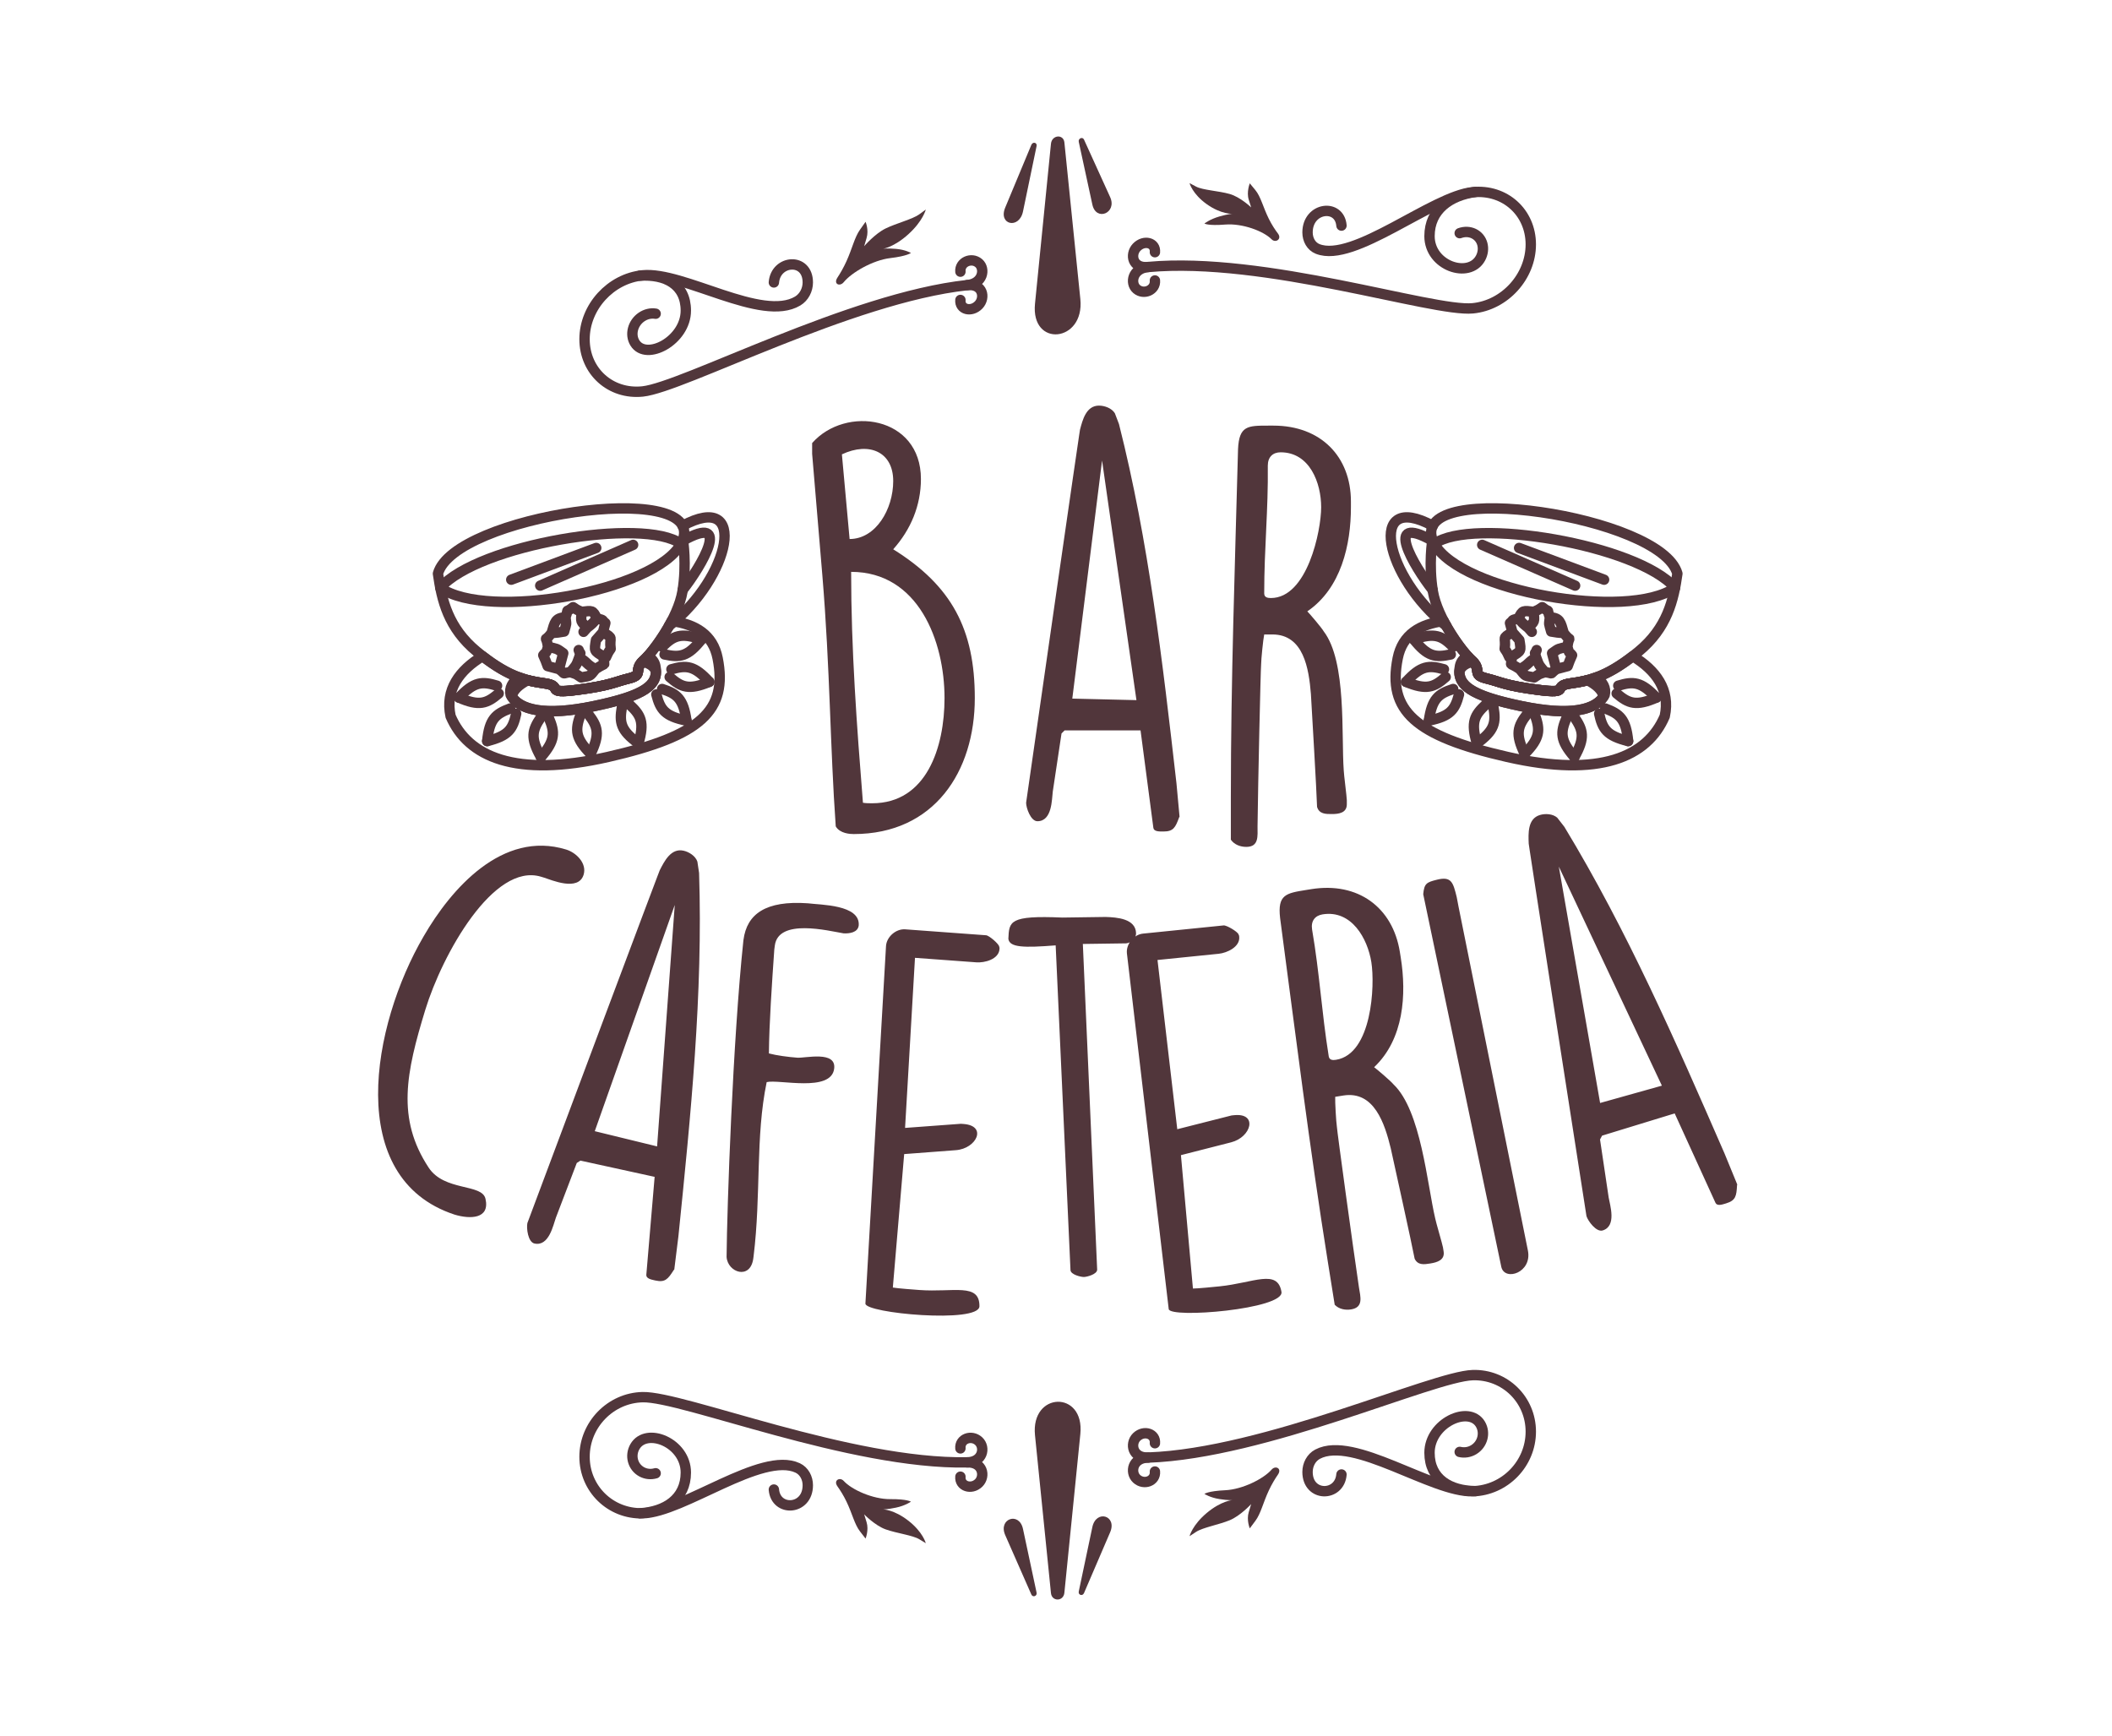 <?xml version="1.0" encoding="UTF-8"?>
<!DOCTYPE svg PUBLIC "-//W3C//DTD SVG 1.1//EN" "http://www.w3.org/Graphics/SVG/1.1/DTD/svg11.dtd">
<!-- Creator: CorelDRAW 2017 -->
<svg xmlns="http://www.w3.org/2000/svg" xml:space="preserve" width="1.76389E+06px" height="1.44992E+06px" version="1.1" style="shape-rendering:geometricPrecision; text-rendering:geometricPrecision; image-rendering:optimizeQuality; fill-rule:evenodd; clip-rule:evenodd"
viewBox="0 0 190509.36 156435.43"
 xmlns:xlink="http://www.w3.org/1999/xlink">
 <defs>
  <style type="text/css">
   <![CDATA[
    .str0 {stroke:#51363B;stroke-width:935.76;stroke-linecap:round;stroke-linejoin:round;stroke-miterlimit:22.926}
    .fil2 {fill:none}
    .fil0 {fill:none;fill-rule:nonzero}
    .fil1 {fill:#51363B;fill-rule:nonzero}
   ]]>
  </style>
 </defs>
 <g id="Capa_x0020_1">
  <g id="_2274407410352">
   <path class="fil0 str0" d="M59141.74 28216.27c-426.89,-71.68 -881.86,33.87 -1264.96,293.26 -797.07,540.12 -1070.13,1586.67 -609.92,2337.9 1024.09,1672.39 4596.81,-211.48 4596.81,-2909.46 0,-2383.56 -1871.7,-3297.23 -4135.67,-3153.31"/>
   <path class="fil0 str0" d="M69806.01 25396.46c164.88,-2050.81 3060.67,-2280.07 3060.67,3.37 0,652.22 -328.82,1322.97 -912.55,1672.38 -3250.26,1945.25 -10313.54,-2684.87 -13988.26,-2316.75 -2892.8,289.71 -5237.81,2869.6 -5237.81,5762.21 0,2892.8 2345.19,5014.72 5237.81,4713.04 3627.18,-378.24 18741.53,-8447.09 29273.86,-9590.96 1429.84,-155.33 1660.03,1134.7 1041.87,1784.12 -652.78,685.53 -1729.47,434.75 -1648.43,-447.86"/>
   <path class="fil0 str0" d="M87239.73 25639.75c1429.84,-131.19 1660.03,-1467.26 1041.87,-1992.97 -652.78,-554.72 -1729.47,-88.15 -1648.43,777.99"/>
   <path class="fil1" d="M75537.71 24962.26c241.98,-367.37 550.97,-891.21 821.22,-1490.66 530.95,-1177.37 718.1,-2132.96 1217.98,-2838.9 499.32,-705.75 499.32,-705.75 499.32,-705.75 0,0 312.36,718.1 93.95,1458.29 -218.59,740.18 -218.59,740.18 -218.59,740.18 0,0 967.76,-1127.4 1935.89,-1599.21 968.14,-471.62 2435.97,-837.31 3029.24,-1271.5 593.27,-434.2 593.27,-434.2 593.27,-434.2 0,0 -249.85,1024.28 -1561.41,2217.38 -1311.56,1193.27 -2310.76,1324.47 -2310.76,1324.47 0,0 343.24,-65.51 1186.54,6.17 843.12,71.68 1343,365.14 1343,365.14 0,0 -312.35,281.1 -1873.95,468.62 -1561.03,187.72 -3464.36,1287.98 -4184.33,2167.97 -355.77,434.75 -956.34,176.85 -571.37,-408z"/>
   <path class="fil1" d="M94799.71 12888.94l-1439.38 14422.08c-398.26,3992.31 4488.45,3502.91 4090.2,-409.68l-1439.39 -14133.68c-78.23,-770.69 -1130.58,-693.02 -1211.43,121.28zm-1771.2 101.62l-2354.93 5652.91c-651.84,1564.96 1264.02,1985.68 1603.52,352.22l1226.21 -5900.89c67.19,-321.71 -342.11,-423.52 -474.8,-104.24zm4753.84 -476.3l2354.92 5181.29c651.85,1434.33 -1264.02,2238.89 -1603.51,673.37l-1226.4 -5655.16c-67,-308.42 342.3,-492.21 474.99,-199.5z"/>
   <path class="fil0 str0" d="M131669.12 20951.42c426.89,-157.39 881.85,-142.98 1264.95,39.68 797.08,380.48 1070.14,1372.38 609.93,2215.87 -1024.09,1877.5 -4596.81,709.31 -4596.81,-1988.67 0,-2383.56 1871.7,-3672.29 4135.67,-3981.84"/>
   <path class="fil0 str0" d="M121005.04 20267.94c-165.07,-2017.86 -3060.86,-1666.95 -3060.86,616.67 0,652.03 328.82,1257.09 912.55,1489.35 3250.26,1294.34 10313.54,-4750.84 13988.26,-5118.97 2892.8,-289.9 5237.81,1820.24 5237.81,4712.85 0,2892.8 -2345.2,5484.66 -5237.81,5762.4 -3627.18,348.28 -18741.54,-4692.45 -29273.86,-3726.38 -1429.84,131.01 -1660.04,1467.27 -1041.87,1992.98 652.78,554.72 1729.46,88.15 1648.24,-778.18"/>
   <path class="fil0 str0" d="M103571.13 24003.86c-1429.84,155.15 -1660.04,-1134.7 -1041.87,-1784.3 652.78,-685.54 1729.46,-434.57 1648.24,447.85"/>
   <path class="fil1" d="M115273.15 20981.93c-241.99,-318.91 -550.97,-780.8 -821.22,-1326.16 -530.95,-1070.88 -718.1,-1989.04 -1217.98,-2594.67 -499.32,-605.81 -499.32,-605.81 -499.32,-605.81 0,0 -312.36,780.8 -93.77,1477 218.41,696.39 218.41,696.39 218.41,696.39 0,0 -967.76,-933.51 -1936.08,-1211.24 -967.95,-277.73 -2435.78,-349.41 -3029.05,-664.57 -593.27,-315.36 -593.27,-315.36 -593.27,-315.36 0,0 249.85,974.13 1561.22,1904.65 1311.74,930.33 2310.94,861.45 2310.94,861.45 0,0 -343.23,3.19 -1186.54,243.86 -843.11,240.49 -1343,634.07 -1343,634.07 0,0 312.36,218.59 1873.95,93.39 1561.03,-125.2 3464.36,593.83 4184.52,1329.52 355.59,363.64 956.16,-14.59 571.19,-522.52z"/>
   <path class="fil0 str0" d="M131669.12 130891.13c426.89,103.12 881.85,31.06 1264.95,-200.07 797.08,-481.54 1070.14,-1508.06 609.93,-2293.16 -1024.09,-1747.63 -4596.81,-126.71 -4596.81,2571.08 0,2383.56 1871.7,3435.17 4135.67,3457.81"/>
   <path class="fil0 str0" d="M121005.04 132925.84c-165.07,2038.64 -3060.86,2054.73 -3060.86,-228.7 0,-652.22 328.82,-1298.83 912.55,-1605.2 3250.26,-1706.07 10313.54,3444.15 13988.26,3346.46 2892.8,-76.74 5237.81,-2483.88 5237.81,-5376.68 0,-2892.61 -2345.2,-5187.28 -5237.81,-5098.57 -3627.18,111.36 -18741.54,7067.41 -29273.86,7435.91 -1429.84,50.15 -1660.04,-1256.91 -1041.87,-1860.85 652.78,-637.44 1729.46,-307.3 1648.24,569.13"/>
   <path class="fil0 str0" d="M103571.13 131399.06c-1429.84,26.01 -1660.04,1345.24 -1041.87,1916.43 652.78,602.63 1729.46,215.41 1648.24,-656.72"/>
   <path class="fil1" d="M115273.15 132938.19c-241.99,349.6 -550.97,850.42 -821.22,1430.03 -530.95,1138.25 -718.1,2080.18 -1217.98,2749.25 -499.32,668.88 -499.32,668.88 -499.32,668.88 0,0 -312.36,-740.93 -93.77,-1465.02 218.41,-724.09 218.41,-724.09 218.41,-724.09 0,0 -967.76,1056.09 -1936.08,1456.6 -967.95,400.5 -2435.78,658.02 -3029.05,1048.42 -593.27,390.59 -593.27,390.59 -593.27,390.59 0,0 249.85,-1005.94 1561.22,-2102.46 1311.74,-1096.71 2310.94,-1154.35 2310.94,-1154.35 0,0 -343.23,40.23 -1186.54,-93.39 -843.11,-133.82 -1343,-463.95 -1343,-463.95 0,0 312.36,-258.27 1873.95,-330.88 1561.03,-72.62 3464.36,-1032.89 4184.52,-1859.92 355.59,-408.55 956.16,-106.49 571.19,450.29z"/>
   <path class="fil1" d="M96011.14 143593.29l1439.39 -14315.97c398.25,-3963.12 -4488.46,-3833.42 -4090.2,108.55l1439.38 14239.61c78.23,776.49 1130.58,776.11 1211.43,-32.19zm1771.21 28.82l2354.92 -5479.42c651.85,-1517.05 -1264.02,-2078.88 -1603.51,-470.32l-1226.4 5810.5c-67,316.84 342.3,448.79 474.99,139.24zm-4753.84 126.32l-2354.93 -5354.59c-651.84,-1482.24 1264.02,-2145.88 1603.52,-555.46l1226.21 5745.55c67.19,313.29 -342.11,466.94 -474.8,164.5z"/>
   <path class="fil0 str0" d="M59141.74 132816.73c-426.89,125.77 -881.86,77.85 -1264.96,-133.07 -797.07,-439.05 -1070.13,-1451.17 -609.92,-2260.6 1024.09,-1802.08 4596.81,-370.93 4596.81,2326.86 0,2383.74 -1871.7,3534.54 -4135.67,3677.52"/>
   <path class="fil0 str0" d="M69806.01 134285.12c164.88,2030.03 3060.67,1892.29 3060.67,-391.33 0,-652.04 -328.82,-1281.24 -912.55,-1556.54 -3250.26,-1533.52 -10313.54,3991.75 -13988.26,4089.26 -2892.8,76.73 -5237.81,-2205.96 -5237.81,-5098.57 0,-2892.61 2345.19,-5311.92 5237.81,-5376.68 3627.18,-81.41 18741.53,6072.13 29273.86,5881.43 1429.84,-25.83 1660.03,-1345.06 1041.87,-1916.25 -652.78,-602.81 -1729.47,-215.41 -1648.43,656.72"/>
   <path class="fil0 str0" d="M87239.73 131832.69c1429.84,-49.97 1660.03,1256.91 1041.87,1861.03 -652.78,637.44 -1729.47,307.3 -1648.43,-569.13"/>
   <path class="fil1" d="M75537.71 133993.16c241.98,336.69 550.97,821.22 821.22,1386.42 530.95,1110 718.1,2042.01 1217.98,2684.5 499.32,642.49 499.32,642.49 499.32,642.49 0,0 312.36,-757.59 93.95,-1470.07 -218.59,-712.49 -218.59,-712.49 -218.59,-712.49 0,0 967.76,1004.82 1935.89,1353.86 968.14,349.03 2435.97,528.51 3029.24,887.66 593.27,358.95 593.27,358.95 593.27,358.95 0,0 -249.85,-992.65 -1561.41,-2019.55 -1311.56,-1026.9 -2310.76,-1031.58 -2310.76,-1031.58 0,0 343.24,21.9 1186.54,-156.46 843.12,-178.54 1343,-535.25 1343,-535.25 0,0 -312.35,-241.61 -1873.95,-231.32 -1561.03,10.11 -3464.36,-848.92 -4184.33,-1637.76 -355.77,-389.65 -956.34,-55.77 -571.37,480.6z"/>
   <path class="fil1" d="M73257.83 39885.91l0 971.88 925.65 11016.11c694.33,8377.84 694.33,15459.46 1203.57,22587.5 370.19,648.1 1295.84,694.33 1619.98,694.33 7266.91,0 10923.47,-5646.92 10923.47,-12265.72 0,-6202.39 -2082.99,-10136.69 -7359.54,-13423.07 1573.76,-1758.85 2499.41,-3934.29 2499.41,-6341.06 0,-5693.15 -6803.89,-6665.22 -9812.54,-3239.97zm4582.22 32446.45c-555.28,-6942.94 -1064.52,-13839.66 -1064.52,-20828.83 6063.52,0 8424.06,6248.61 8424.06,11386.48 0,4443.35 -1619.98,9488.58 -6526.35,9488.58 -277.73,0 -555.46,0 -833.19,-46.23zm-1897.72 -31428.16c2453.18,-1157.16 4628.63,-231.5 4628.63,2406.77 0,2545.82 -1573.76,5230.32 -3934.3,5230.32l-694.33 -7637.09zm26938.58 24901.82l1157.16 8794.25c46.23,323.95 509.05,323.95 786.79,323.95l138.86 0c879.43,0 1064.52,-370.18 1388.67,-1249.61 0,-46.41 46.22,-46.41 46.22,-92.64l-277.73 -3008.64c-1249.8,-10923.47 -2499.41,-21800.53 -5184.1,-32400.04l-370.18 -972.07c-277.73,-462.82 -925.65,-694.33 -1434.89,-694.33 -1157.16,0 -1481.12,1296.03 -1712.63,2175.45 0,0 -46.22,92.64 -4859.94,33650.02 0,462.83 416.59,1666.21 1018.29,1666.21 1342.25,0 1296.02,-1990.35 1388.47,-2684.5l786.98 -5230.32 277.73 -277.73 6850.3 0zm-3471.47 -24346.54l3101.1 21615.62 -5785.6 -138.86 2684.5 -21476.76zm11617.8 34205.3c323.96,463.02 879.43,648.11 1388.48,648.11 1157.16,0 1018.29,-972.07 1018.29,-1851.49 46.42,-3934.3 277.73,-14209.66 324.15,-14626.26 0,-416.6 185.09,-2268.09 277.73,-2684.69l740.56 0c2823.37,0 3286.19,3101.29 3471.47,5369.19 92.45,1573.75 509.05,8655.57 555.28,10182.91 185.28,648.11 786.97,648.11 1296.02,648.11l46.42 0c601.69,0 1342.25,-92.64 1342.25,-879.62l0 -370.18c0,-277.74 -277.73,-2406.96 -277.73,-2684.69 -231.51,-3193.55 277.73,-9812.54 -1805.27,-12543.45 -185.09,-323.96 -1249.61,-1573.76 -1481.11,-1805.08 3054.87,-2082.81 3934.29,-6017.11 3934.29,-9396.13l0 -509.05c0,-4073.16 -2730.72,-6850.31 -6989.17,-6850.31l-462.82 0c-1851.49,0 -2638.28,0 -2730.92,2129.04 -277.73,10414.42 -647.92,20921.29 -647.92,31335.71l0 3887.88zm3008.65 -22217.12c0,-4119.58 370.19,-7498.41 323.96,-11525.17 0,-786.97 462.83,-1203.57 1157.16,-1203.57 2638.27,0 3656.56,2777.14 3656.56,4952.59 0,2129.22 -1249.79,8192.75 -4535.99,8192.75 -277.73,0 -601.69,-46.42 -601.69,-416.6z"/>
   <path class="fil1" d="M51065.22 76550.38c-5753.79,-1760.53 -10380.17,3551.95 -12850.95,7829.86 -4676.72,8007.84 -7204.02,21804.27 2775.27,25099.63 1416.18,433.45 3216.58,403.32 2805.03,-1416.54 -298.13,-1398.21 -3720.38,-654.47 -5136,-2830.11 -2906.46,-4422.76 -2027.78,-8558.62 -294.39,-14224.07 1530.15,-5001.25 6155.6,-13315.27 10448.67,-12001.65l265.76 81.22c619.47,189.58 3092.11,1284.98 3565.79,-264.07 311.42,-1018.11 -649.79,-1989.98 -1579.18,-2274.27zm7985 29528.2l-750.29 8838.23c-23.77,326.39 428.21,425.4 699.58,484.73l135.68 29.75c859.03,188.09 1119.17,-134 1623.73,-923.78 9.73,-45.48 55.02,-35.56 64.94,-80.66l372.06 -2998.17c1114.86,-10938.07 2219.8,-21831.03 1863.65,-32759.18l-153.65 -1028.77c-172.56,-511.49 -755.91,-876.24 -1253.36,-985.17 -1130.2,-247.41 -1724.03,949.42 -2138.2,1759.04 0,0 -64.76,80.48 -11942.7,31832.41 -98.81,451.97 50.72,1716.74 638.38,1845.31 1311.37,287.09 1691.66,-1667.14 1930.46,-2325.54l1887.05 -4940.99 330.7 -212.04 6691.97 1464.83zm1814.62 -24525.64l-1592.47 21778.63 -5622.22 -1372.75 7214.69 -20405.88zm6187.61 3237.54c-948.49,8978.59 -1471.2,23942.29 -1512.56,28511.96 94.14,1413 2150.74,2103.96 2410.32,130.64l24.33 -183.41c691.34,-5604.63 156.27,-10763.65 1182.05,-15717.36 1110,-274.18 5803.76,950.73 6087.66,-1205.82 217.47,-1652.17 -2582.69,-947.17 -3323.06,-997.89 -786.41,-56.89 -1887.61,-201.75 -2563.79,-384.22 23.02,-2658.11 276.8,-6359.41 486.04,-9366.56l48.47 -367c326.02,-2477.89 4842.73,-1323.16 6213.05,-1095.96 511.11,20.59 1269.45,-66.44 1354.23,-708.93 155.52,-1893.41 -3444.15,-1853.92 -4591.57,-2004.95 -3793,-265.95 -5494.96,957.28 -5803.01,3297.61l-12.16 91.89zm11010.87 32715.2c-64.38,876.99 10262.26,1820.98 10285.28,244.61 17.22,-2133.53 -2322.55,-1238.01 -5415.6,-1465.03 -415.48,-30.5 -1984.74,-145.79 -2396.66,-222.33l1022.78 -12038.15 4667.18 -353.34c1866.65,-141.49 2853.5,-2203.71 684.04,-2363.16l-230.94 -16.84 -5039.43 372.43 894.4 -15342.49 5539.12 406.68c738.87,54.27 2015.81,-269.69 2083.56,-1193.09 6.73,-92.08 10.1,-138.5 -29.2,-233.94 -29.57,-234.32 -901.88,-994.53 -1178.68,-1014.93l-7293.48 -535.62c-831.14,-61.02 -1673.32,666.26 -1734.33,1497.21l-1858.04 32257.99zm18497.68 -3025.87c5.8,416.6 934.82,635.01 1212.36,631.27 277.55,-3.93 1200.02,-248.35 1194.22,-664.95l-1291.35 -29376.24 3887.51 -54.46c416.6,-5.8 919.29,-475.74 913.3,-892.34 -18.53,-1342.06 -1733.02,-1456.97 -2751.69,-1488.97l-3887.7 54.65c-4817.27,-210.36 -4809.6,345.1 -4879.97,1919.8 103.68,785.66 1399.89,813.73 4266.87,588.4l1336.45 29282.84zm8860.68 3523.32c88.71,874.93 10422.28,11.41 10171.31,-1544.94 -353.34,-2104.14 -2502.03,-815.79 -5587.22,-502.5 -414.73,42.11 -1980.44,201.19 -2399.28,197.26l-1082.67 -12032.91 4534.68 -1158.46c1814.24,-463.39 2427.73,-2665.6 263.69,-2445.89l-230.57 23.4 -4898.31 1241.93 -1782.99 -15264.82 5525.64 -561.27c736.82,-74.86 1938.33,-615.54 1844.76,-1536.7 -9.36,-91.89 -14.04,-138.12 -69.25,-225.33 -69.81,-225.7 -1060.78,-822.9 -1337.2,-794.83l-7275.7 738.87c-828.71,84.22 -1532.21,946.62 -1447.8,1775.7l3770.91 32090.49zm14973.24 -387.59c393.02,405.93 970.95,501 1473.63,420.53 1142.75,-182.85 851.92,-1120.67 713.05,-1989.05 -576.05,-3892.19 -1970.7,-14075.1 -1990.92,-14493.76 -65.69,-411.36 -175.36,-2268.84 -150.09,-2694.61l731.57 -117.15c2788,-445.98 3734.99,2543.01 4276.04,4753.27 339.87,1539.32 1870.02,8466.36 2157.3,9967.13 285.03,610.86 879.23,515.79 1382.11,435.31l45.48 -7.3c594.2,-95.07 1310.81,-303.56 1186.35,-1080.42l-58.2 -365.88c-43.98,-274.18 -654.28,-2332.66 -698.27,-2606.84 -733.25,-3117.01 -1276.37,-9733.37 -3764.36,-12100.65 -234.13,-290.83 -1482.61,-1356.66 -1747.62,-1548.68 2687.12,-2539.27 2933.97,-6563.03 2400.4,-9899.56l-80.47 -502.51c-643.62,-4022.07 -3778.96,-6332.83 -7983.7,-5660.21l-457.02 73.18c-1828.28,292.52 -2605.34,416.79 -2360.17,2533.84 1371.07,10327.4 2665.41,20760.72 4310.66,31044.32l614.23 3839.04zm-539.18 -22413.45c-651.1,-4067.55 -818.97,-7462.48 -1500.77,-11431.59 -124.27,-776.86 266.69,-1261.4 952.23,-1371.07 2605.34,-416.79 4049.58,2164.59 4393.38,4312.72 336.31,2102.46 60.26,8287.07 -3184.76,8806.22 -274.36,43.8 -601.69,49.41 -660.08,-316.28zm15571.19 19016.27c323.02,1302.76 2794.17,499.7 2394.42,-1499.27l-6266.77 -31064.15c-22.46,-90.02 -122.21,-685.16 -155.71,-819.91 -322.84,-1302.76 -467.69,-1886.86 -1770.45,-1564.02 -943.62,233.75 -1156.79,334.25 -1248.68,1310.99l7047.19 33636.36zm15634.82 -13863.06l3682.4 8069.6c139.24,296.26 581.48,160.58 847.04,79.35l132.88 -40.79c840.69,-257.53 909.56,-665.7 961.59,-1601.46 -13.67,-44.35 30.69,-58.02 17.21,-102.18l-1146.86 -2795.11c-4394.32,-10078.3 -8774.97,-20112.61 -14446.41,-29460.64l-638.56 -821.03c-401.26,-361.21 -1088.66,-392.83 -1575.44,-243.67 -1106.44,338.93 -1036.64,1672.94 -1000.52,2581.75 0,0 -16.84,102 5209.18,33597.43 135.5,442.62 886.54,1471.2 1461.84,1294.91 1283.48,-393.21 656.15,-2282.69 541.05,-2973.47l-779.48 -5231.44 184.34 -346.79 6549.74 -2006.46zm-10450.16 -22261.85l9296.37 19759.08 -5572.81 1561.96 -3723.56 -21321.04z"/>
   <path class="fil0 str0" d="M40645.56 64529.83c1562.15,3652.08 5838.38,5574.12 14198.43,3669.11 8359.87,-1905.21 10824.1,-4182.65 9890.21,-8901.12 -427.45,-2158.79 -2029.28,-3071.34 -4148.02,-3358.99 -830.4,1594.9 -1949.94,3023.99 -2549.19,3570.1 -931.64,848.73 48.65,1276.94 -1289.85,1603.14 -1338.14,326.39 -1660.6,646.8 -4701.06,1038.13 -3040.84,391.33 -1128.15,-350.53 -2934.16,-589.9 -1685.49,-223.46 -3264.3,-651.1 -5581.23,-2450.19 -2088.61,1267.58 -3403.35,3028.49 -2885.13,5419.72z"/>
   <path class="fil0 str0" d="M46060.41 62598.24c741.31,1344.87 2983.38,1961.54 7516.01,1018.11 4532.24,-943.62 5913.42,-1873.02 5537.25,-3639.17 -84.97,-398.82 -331.63,-674.68 -694.9,-858.46 -141.67,157.21 -270.8,288.96 -381.78,390.21 -931.64,848.73 48.65,1276.94 -1289.85,1603.14 -1338.14,326.39 -1660.6,646.8 -4701.06,1038.13 -3040.84,391.33 -1128.15,-350.53 -2934.16,-589.9 -765.64,-101.44 -1509.75,-245.17 -2310.57,-540.49 -580.36,441.49 -888.23,964.95 -740.94,1578.43z"/>
   <path class="fil0 str0" d="M46157.73 62756.95c828.52,1233.14 3068.35,1765.02 7418.69,859.4 4082.89,-850.05 5608.37,-1688.49 5595.83,-3137.6 -177.8,-472.74 -621.53,-742.24 -1230.15,-877.93 -767.51,788.1 94.14,1197.02 -1194.96,1511.25 -1338.14,326.39 -1660.6,646.8 -4701.06,1038.13 -3040.84,391.33 -1128.15,-350.53 -2934.16,-589.9 -503.63,-66.81 -997.71,-151.78 -1505.07,-286.16 -783.42,404.06 -1336.08,895.34 -1449.12,1482.81z"/>
   <path class="fil0 str0" d="M39504.68 51657.93c1444.81,-5197.57 24011.54,-8548.9 22096.61,-3064.8 0,0 367.56,2241.7 -38.56,4663.63 -406.12,2422.12 -2594.1,5403.63 -3525.74,6252.17 -931.64,848.73 48.65,1276.75 -1289.85,1603.14 -1338.14,326.39 -1660.6,646.8 -4701.44,1038.13 -3040.46,391.15 -1127.77,-350.53 -2933.78,-589.9 -1805.64,-239.37 -3489.25,-713.05 -6088.6,-2856.68 -2599.72,-2143.45 -3177.83,-4639.11 -3518.64,-7045.69z"/>
   <path class="fil0 str0" d="M39715.23 52942.91c4268.18,2989.18 19336.12,318.34 21713.31,-3964.06 -3344.95,-2445.51 -18321.19,65.13 -21713.31,3964.06z"/>
   <path class="fil0 str0" d="M61582.38 53135.3c1710.19,-2169.46 4513.54,-6955.11 32.57,-4450.46m-1272.07 7702.97c5587.03,-4435.49 7205.52,-12268.16 1223.78,-9038.48"/>
   <line class="fil0 str0" x1="46115.81" y1="52209.84" x2="53783.59" y2= "49347.54" />
   <line class="fil0 str0" x1="48729.19" y1="52745.28" x2="57110.4" y2= "49070" />
   <path class="fil0 str0" d="M52344.21 64441.12c-466.57,1331.4 -467.32,2053.43 932.76,3476.53"/>
   <path class="fil0 str0" d="M53051.64 64325.09c866.89,1112.99 1098.02,1797.03 225.33,3592.56"/>
   <path class="fil0 str0" d="M48798.25 64612.37c-796.89,1164.08 -985.54,1861.03 -4.3,3599.48"/>
   <path class="fil0 str0" d="M49511.49 64684.61c547.6,1300.32 592.52,2020.86 -717.54,3527.24"/>
   <path class="fil0 str0" d="M46019.99 63827.08c-1321.29,493.89 -1876.57,955.59 -2073.64,2942.21"/>
   <path class="fil0 str0" d="M46562.17 64296.45c-300.01,1378.56 -677.49,1993.92 -2615.82,2472.84"/>
   <path class="fil0 str0" d="M44838.69 61772.9c-1349.74,-410.98 -2071.02,-381.6 -3434.98,1075.94"/>
   <path class="fil0 str0" d="M44983.73 62475.1c-1076.12,912.36 -1750.24,1171.38 -3580.02,373.74"/>
   <path class="fil0 str0" d="M56776.71 63469.43c1038.31,955.22 1378.55,1592.1 813.17,3506.66"/>
   <path class="fil0 str0" d="M56097.72 63700.19c-241.24,1389.97 -122.77,2102.27 1492.16,3275.9"/>
   <path class="fil0 str0" d="M59726.21 62069.54c1340.94,437.75 1915.13,875.87 2195.67,2852.37"/>
   <path class="fil0 str0" d="M59204.25 62561.37c357.83,1364.52 761.33,1963.41 2717.63,2360.54"/>
   <path class="fil0 str0" d="M60562.59 60292.53c1356.85,-387.02 2077.57,-344.92 3415.52,1136.76"/>
   <path class="fil0 str0" d="M60405.01 60991.92c1059.65,931.27 1729.1,1202.45 3573.1,437.37"/>
   <path class="fil0 str0" d="M59742.12 58266.06c997.52,-997.89 1647.68,-1311.56 3537.35,-667.38"/>
   <path class="fil0 str0" d="M59944.62 58953.84c1378.75,298.51 2095.54,209.98 3334.85,-1355.16"/>
   <path class="fil0 str0" d="M54661.9 59210.24c206.98,-410.61 121.46,-329.58 423.14,-765.45 -149.34,-1153.23 344.92,-869.13 -697.88,-1503.2m-1435.08 -381.98c538.81,-436.44 461.89,-359.33 888.22,-861.64m-2390.3 4853.21c-901.69,106.49 -295.32,268 -1024.65,-272.87m3293.86 -1.5c1142.56,-763.76 697.33,-68.68 737.19,-1121.22m-1996.72 -4044.53c959.34,-106.12 1008.56,-184.35 1380.62,586.91 764.14,203.43 373.74,115.66 765.26,423.71l-218.4 819.91c-71.12,71.86 -556.97,639.12 -628.08,710.99 -165.26,1012.49 -196.7,966.82 697.32,1503.01l205.5 54.65m-5235.57 -954.47c-203.43,764.32 -115.1,373.92 -423.15,765.44 193.14,446.17 245.92,542.74 396.76,984.23l1025.41 272.87 381.97 -1435.45c-674.68,-492.4 -514.29,-356.34 -1380.99,-587.09 -164.13,-1231.46 -427.45,-243.49 327.52,-1230.15m1257.09 -1421.98c85.72,774.25 101.81,441.87 -122.39,1284.8 -468.82,87.21 -655.41,102.37 -1134.7,137.18 285.78,-985.17 332.38,-1376.87 1257.09,-1421.98 362.52,-1030.08 -124.26,-261.45 682.55,-915.92 456.08,315.54 321.33,207.93 766.19,423.34 -53.15,1003.51 -119.02,758.71 492.4,1448.55l-314.04 355.78m-395.64 2309.63c-273.99,781.73 -291.96,726.52 -792.4,1326.16 661.21,232.63 395.45,100.69 970.94,477.98 881.49,-180.22 720.91,-20.77 1298.27,-752.35 -877.18,-443.17 -671.68,-590.65 -1476.81,-1051.79 183.22,-687.4 110.42,-174.05 -40.99,-669.81"/>
   <path class="fil0 str0" d="M150165.3 64529.83c-1561.97,3652.08 -5838.38,5574.12 -14198.44,3669.11 -8359.87,-1905.21 -10823.9,-4182.65 -9890.2,-8901.12 427.45,-2158.79 2029.47,-3071.34 4148.02,-3358.99 830.21,1594.9 1949.93,3023.99 2549.19,3570.1 931.64,848.73 -48.66,1276.94 1289.85,1603.14 1338.13,326.39 1660.59,646.8 4701.06,1038.13 3040.83,391.33 1128.15,-350.53 2934.16,-589.9 1685.48,-223.46 3264.48,-651.1 5581.23,-2450.19 2088.61,1267.58 3403.35,3028.49 2885.13,5419.72z"/>
   <path class="fil0 str0" d="M144750.44 62598.24c-741.12,1344.87 -2983.38,1961.54 -7516,1018.11 -4532.25,-943.62 -5913.61,-1873.02 -5537.25,-3639.17 84.97,-398.82 331.63,-674.68 695.08,-858.46 141.49,157.21 270.62,288.96 381.6,390.21 931.64,848.73 -48.66,1276.94 1289.85,1603.14 1338.13,326.39 1660.59,646.8 4701.06,1038.13 3040.83,391.33 1128.15,-350.53 2934.16,-589.9 765.64,-101.44 1509.75,-245.17 2310.57,-540.49 580.36,441.49 888.22,964.95 740.93,1578.43z"/>
   <path class="fil0 str0" d="M144653.31 62756.95c-828.52,1233.14 -3068.53,1765.02 -7418.87,859.4 -4082.9,-850.05 -5608.37,-1688.49 -5595.83,-3137.6 177.79,-472.74 621.53,-742.24 1230.15,-877.93 767.51,788.1 -94.14,1197.02 1194.96,1511.25 1338.13,326.39 1660.59,646.8 4701.06,1038.13 3040.83,391.33 1128.15,-350.53 2934.16,-589.9 503.62,-66.81 997.7,-151.78 1504.88,-286.16 783.61,404.06 1336.27,895.34 1449.49,1482.81z"/>
   <path class="fil0 str0" d="M151306.17 51657.93c-1444.99,-5197.57 -24011.53,-8548.9 -22096.6,-3064.8 0,0 -367.56,2241.7 38.55,4663.63 406.12,2422.12 2594.11,5403.63 3525.75,6252.17 931.64,848.73 -48.66,1276.75 1289.85,1603.14 1338.13,326.39 1660.59,646.8 4701.43,1038.13 3040.46,391.15 1127.78,-350.53 2933.79,-589.9 1805.64,-239.37 3489.25,-713.05 6088.6,-2856.68 2599.72,-2143.45 3177.83,-4639.11 3518.63,-7045.69z"/>
   <path class="fil0 str0" d="M151095.63 52942.91c-4268.18,2989.18 -19336.12,318.34 -21713.32,-3964.06 3344.96,-2445.51 18321.2,65.13 21713.32,3964.06z"/>
   <path class="fil0 str0" d="M129228.47 53135.3c-1710.19,-2169.46 -4513.34,-6955.11 -32.56,-4450.46m1272.26 7702.97c-5587.41,-4435.49 -7205.9,-12268.16 -1223.98,-9038.48"/>
   <line class="fil0 str0" x1="144695.05" y1="52209.84" x2="137027.26" y2= "49347.54" />
   <line class="fil0 str0" x1="142081.85" y1="52745.28" x2="133700.46" y2= "49070" />
   <path class="fil0 str0" d="M138466.65 64441.12c466.56,1331.4 467.31,2053.43 -932.77,3476.53"/>
   <path class="fil0 str0" d="M137759.21 64325.09c-866.88,1112.99 -1098.02,1797.03 -225.33,3592.56"/>
   <path class="fil0 str0" d="M142012.6 64612.37c796.9,1164.08 985.54,1861.03 4.31,3599.48"/>
   <path class="fil0 str0" d="M141299.37 64684.61c-547.42,1300.32 -592.52,2020.86 717.54,3527.24"/>
   <path class="fil0 str0" d="M144790.68 63827.08c1321.48,493.89 1876.76,955.59 2073.83,2942.21"/>
   <path class="fil0 str0" d="M144248.5 64296.45c300.19,1378.56 677.68,1993.92 2616.01,2472.84"/>
   <path class="fil0 str0" d="M145972.17 61772.9c1349.73,-410.98 2071.02,-381.6 3434.98,1075.94"/>
   <path class="fil0 str0" d="M145827.13 62475.1c1076.12,912.36 1750.05,1171.38 3580.02,373.74"/>
   <path class="fil0 str0" d="M134034.15 63469.43c-1038.32,955.22 -1378.56,1592.1 -813.17,3506.66"/>
   <path class="fil0 str0" d="M134712.95 63700.19c241.42,1389.97 122.96,2102.27 -1491.97,3275.9"/>
   <path class="fil0 str0" d="M131084.64 62069.54c-1340.94,437.75 -1915.12,875.87 -2195.66,2852.37"/>
   <path class="fil0 str0" d="M131606.61 62561.37c-357.84,1364.52 -761.33,1963.41 -2717.63,2360.54"/>
   <path class="fil0 str0" d="M130248.26 60292.53c-1356.66,-387.02 -2077.57,-344.92 -3415.51,1136.76"/>
   <path class="fil0 str0" d="M130405.84 60991.92c-1059.65,931.27 -1729.09,1202.45 -3573.09,437.37"/>
   <path class="fil0 str0" d="M131068.73 58266.06c-997.51,-997.89 -1647.68,-1311.56 -3537.35,-667.38"/>
   <path class="fil0 str0" d="M130866.24 58953.84c-1378.94,298.51 -2095.54,209.98 -3334.86,-1355.16"/>
   <path class="fil0 str0" d="M136148.96 59210.24c-206.99,-410.61 -121.46,-329.58 -423.15,-765.45 149.35,-1153.23 -345.11,-869.13 697.89,-1503.2m1435.08 -381.98c-538.81,-436.44 -461.89,-359.33 -888.22,-861.64m2390.3 4853.21c901.69,106.49 295.32,268 1024.65,-272.87m-3293.87 -1.5c-1142.74,-763.76 -697.32,-68.68 -737.19,-1121.22m1996.91 -4044.53c-959.53,-106.12 -1008.75,-184.35 -1380.8,586.91 -764.14,203.43 -373.56,115.66 -765.27,423.71l218.41 819.91c71.12,71.86 556.96,639.12 628.08,710.99 165.25,1012.49 196.7,966.82 -697.33,1503.01l-205.49 54.65m5235.56 -954.47c203.44,764.32 115.1,373.92 423.15,765.44 -193.14,446.17 -246.1,542.74 -396.76,984.23l-1025.4 272.87 -381.98 -1435.45c674.68,-492.4 514.3,-356.34 1380.99,-587.09 164.14,-1231.46 427.46,-243.49 -327.51,-1230.15m-1257.1 -1421.98c-85.71,774.25 -101.81,441.87 122.4,1284.8 468.81,87.21 655.4,102.37 1134.7,137.18 -285.78,-985.17 -332.38,-1376.87 -1257.1,-1421.98 -362.51,-1030.08 124.27,-261.45 -682.54,-915.92 -456.09,315.54 -321.34,207.93 -766.01,423.34 52.96,1003.51 118.84,758.71 -492.58,1448.55l314.04 355.78m395.64 2309.63c273.99,781.73 291.95,726.52 792.4,1326.16 -661.21,232.63 -395.46,100.69 -970.95,477.98 -881.48,-180.22 -720.9,-20.77 -1298.27,-752.35 877.18,-443.17 671.5,-590.65 1476.82,-1051.79 -183.23,-687.4 -110.42,-174.05 40.98,-669.81"/>
  </g>
  <rect class="fil2" width="190509.35" height="156435.42"/>
 </g>
</svg>
